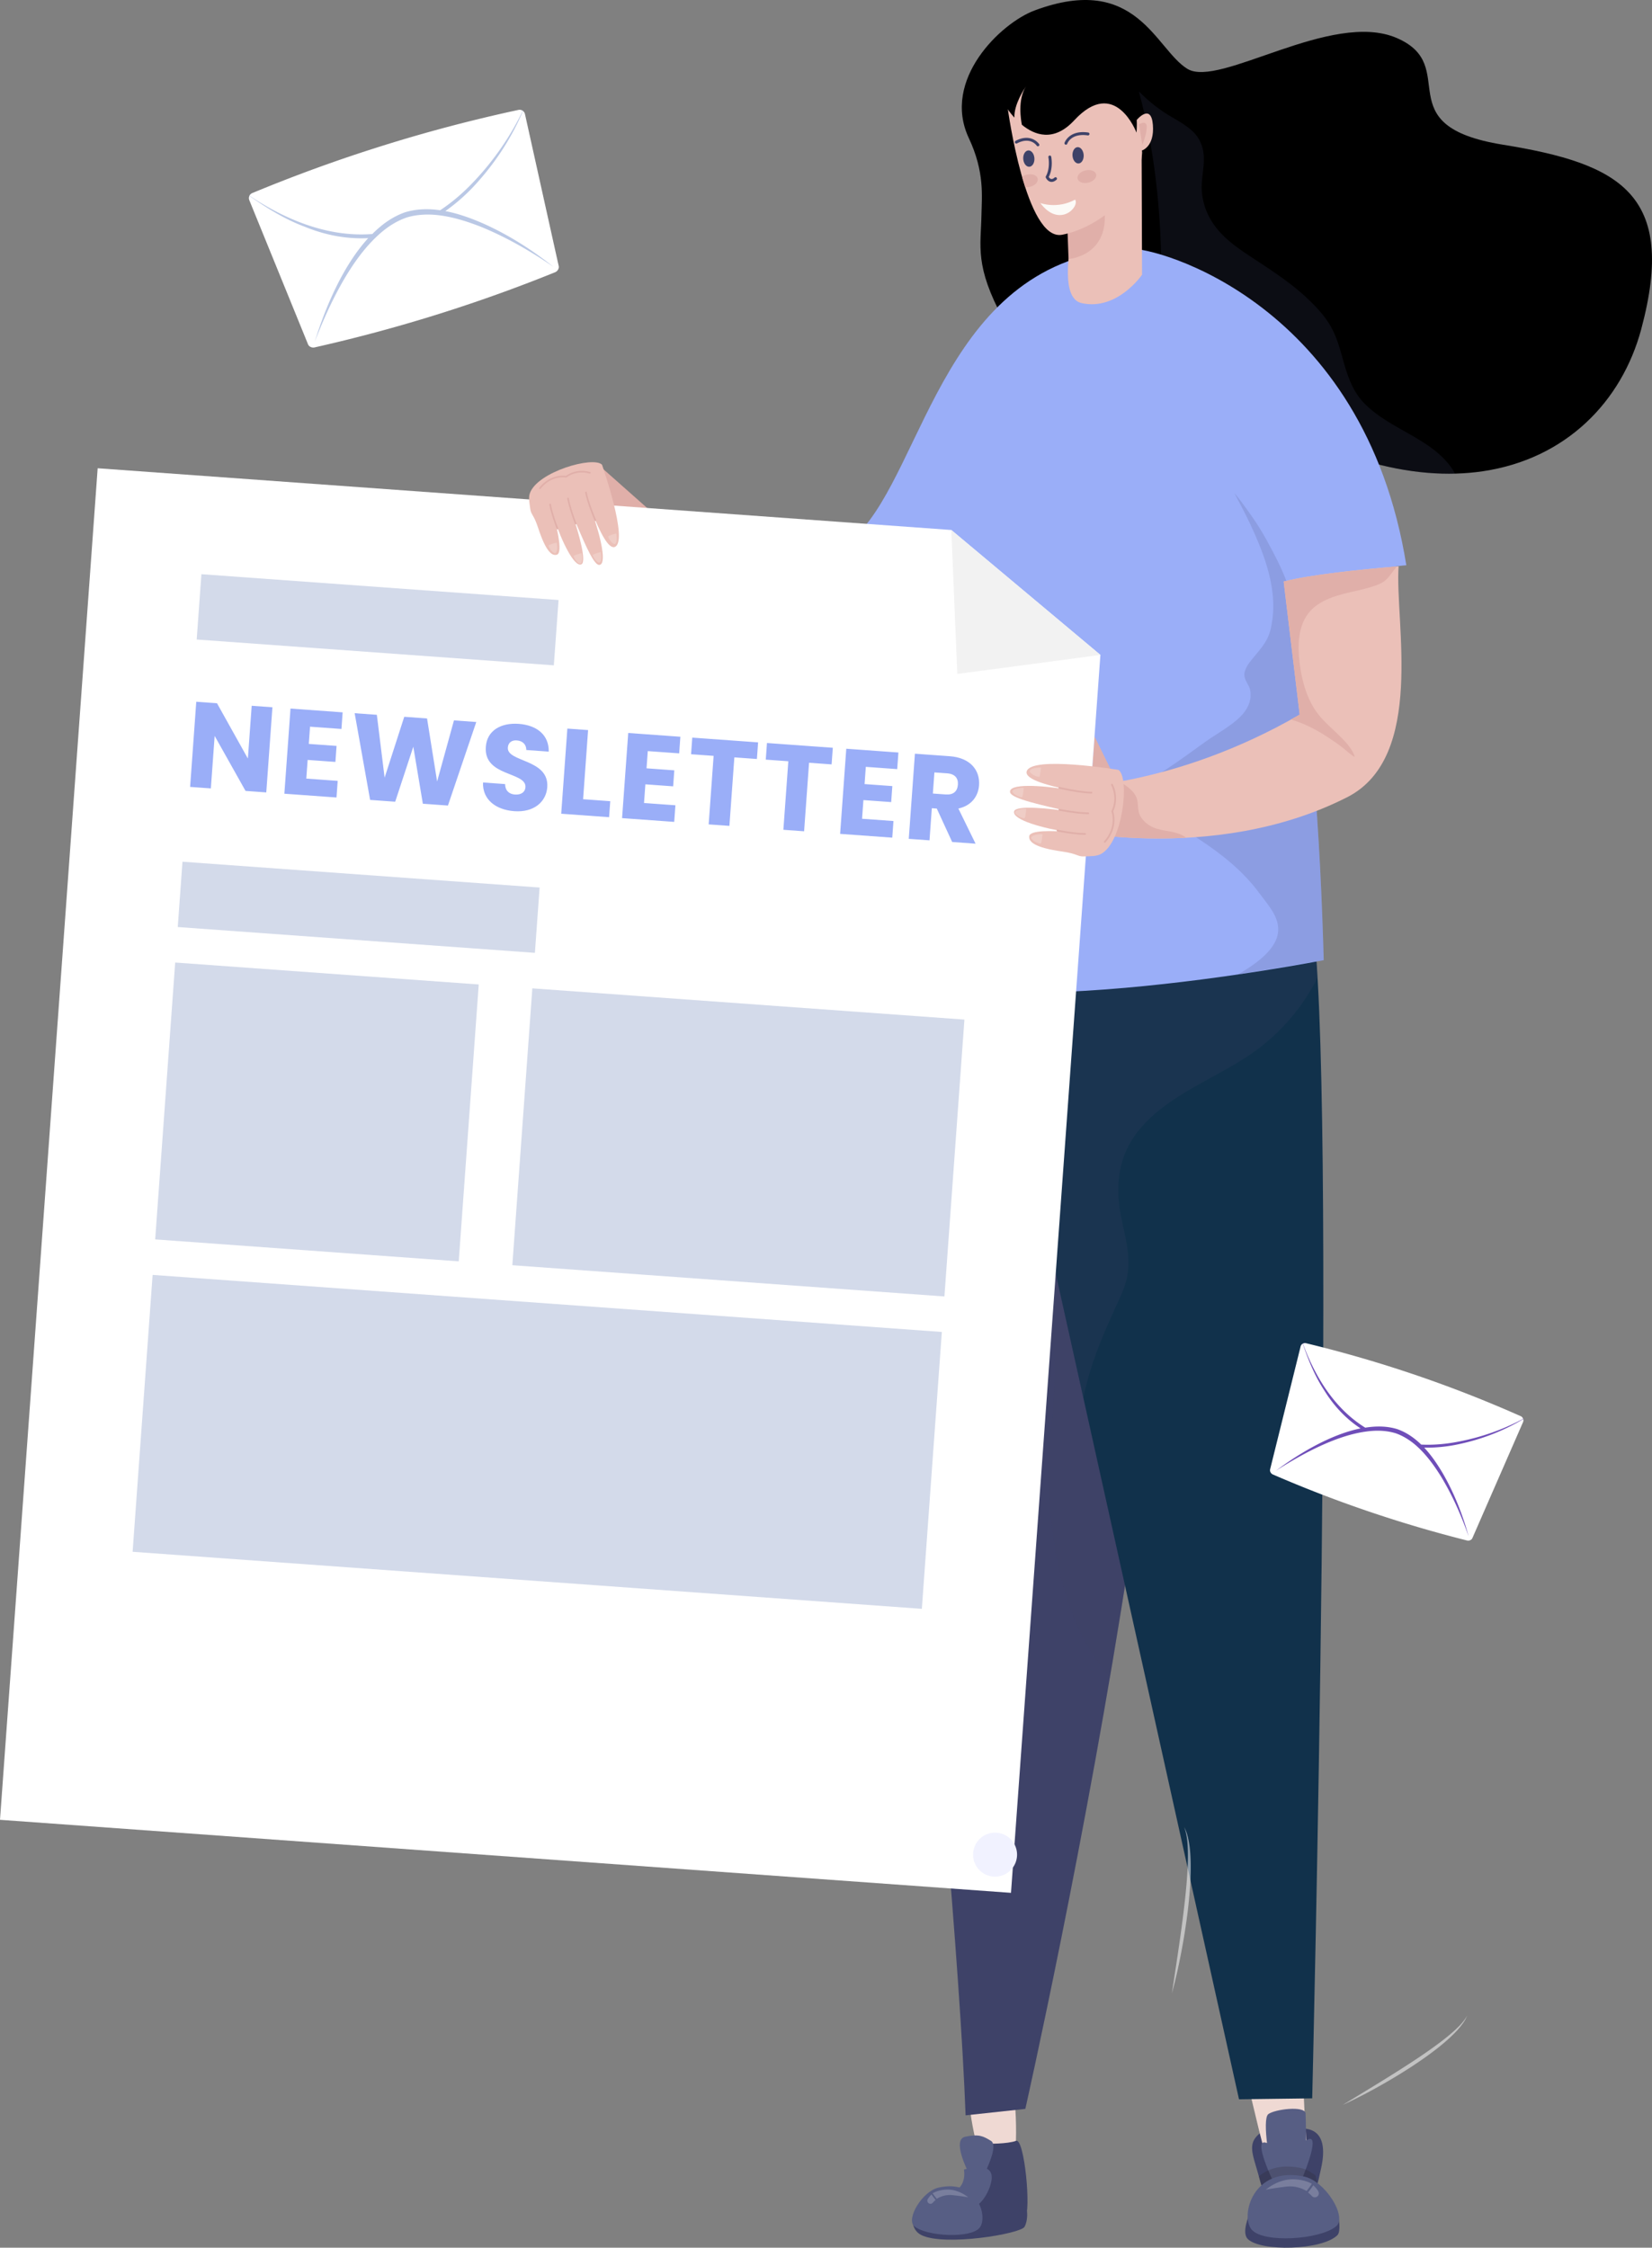 <svg width="372" height="506" fill="none" xmlns="http://www.w3.org/2000/svg"><rect width="100%" height="100%" fill="#808080" stroke="none"/><path d="M221.331 488.295s-4.567-15.934-2.348-17.132c2.217-1.199 7.532-1.855 8.807-.829 1.274 1.027 1.558 18.167-.416 20.476-1.975 2.311-4.677 1.686-6.043-2.515z" fill="#EFD9D3"/><path d="M205.487 499.738s-.127 2.362 1.968 3.413c5.2 2.606 22.419-.272 23.259-1.863.841-1.591.536-3.606.536-3.606l-25.763 2.056z" fill="#3E4268"/><path d="M222.345 482.593s4.451.092 6.465-.652c1.833-.677 3.489 15.692 1.961 17.656-1.525 1.963-12.485.419-12.485.419s1.413-3.921 2.241-8.475c.831-4.553-2.307-8.085 1.818-8.948z" fill="#3E4268"/><path d="M218.024 488.943s-3.777-7.281-.659-7.929c3.119-.648 4.023-.123 5.774.929 1.751 1.051-1.143 6.673-1.458 7.52-.313.848-3.657-.52-3.657-.52z" fill="#575E84"/><path d="M213.435 493.764s3.914.296 5.391 2.38c1.476 2.084 5.45-4.689 4.284-7.043-1.165-2.352-6.049-.687-6.049-.687s.951 4.575-3.626 5.35z" fill="#575E84"/><path d="M205.921 501.202c2.855 2.295 12.647 2.73 14.647.34 2.002-2.389-.35-11.102-9.242-9.065-3.667.841-7.405 7.117-5.405 8.725z" fill="#575E84"/><path opacity=".2" d="M212.97 492.929c-1.219.082-2.192.381-2.961.825.288.431.597.844.929 1.241.897-.548 2.108-.986 3.595-.82 3.421.382 3.513.505 3.513.505s-2.206-1.945-5.076-1.751zm-4.047 2.117a.706.706 0 0 0 .362 1.031.693.693 0 0 0 .751-.19c.155-.174.376-.399.652-.636a16.309 16.309 0 0 1-.924-1.234 4.738 4.738 0 0 0-.841 1.029z" fill="#fff"/><path d="m253.26 212.552-59.295 5.056s21.003 192.378 23.47 258.598l13.451-1.454s55.023-243.65 22.374-262.2z" fill="#3E4268"/><path opacity=".2" d="M247.613 374.754c-3.548-4.976-6.117-10.614-7.857-16.459-1.8-6.048-2.767-12.322-3.27-18.601-.274-3.43-.495-6.9-.371-10.34.154-4.234.647-8.445.992-12.662.653-7.935.763-15.979-2.984-23.225-3.437-6.651-8.655-12.183-12.504-18.584-1.957-3.256-3.55-6.739-4.252-10.49-.66-3.534-.613-7.227-.012-10.767.953-5.6 3.688-12.93-.063-18.063-3.352-4.59-9.058-6.258-14.355-4.309-2.751 1.012-5.142 2.838-6.958 5.121a7116.911 7116.911 0 0 0-2.016-18.765l59.295-5.055c18.685 10.616 8.653 94.95-3.344 165.154a49.058 49.058 0 0 1-2.301-2.955z" fill="#3E4268"/><path d="M283.475 489.949a73.757 73.757 0 0 0 1.102 3.702s7.811 13.329 12.085-1.975v-.007c.285-1.018.52-2.186.808-3.468 2.855-12.748-8.223-8.283-8.223-8.283s-3.633-2.041-6.357 1.111c-1.834 2.122-.615 4.487.585 8.92z" fill="#3E4268"/><path d="M293.505 466.667c-.107 6.271.94 18.881.94 18.881-1.679 5.481-5.17 6.352-7.785 3.397-1.954-2.207-4.261-15.134-6.345-22.106l13.19-.172z" fill="#EFD9D3"/><path d="M301.425 499.261s.579 3.097-.286 3.941c-3.491 3.408-17.314 3.727-20.177.827-1.426-1.444.323-5.404.323-5.404l20.14.636z" fill="#3E4268"/><path d="M293.987 475.705s.526 11.976-.76 14.269c-1.289 2.293-4.713 4.051-5.993 1.274-1.28-2.777-3.131-14.208-1.63-15.318 1.501-1.109 8.048-1.918 8.383-.225z" fill="#575E84"/><path d="M292.934 491.111s4.82-11.138 1.462-9.426c-4.28 2.18-6.323 1.272-9.547.634-2.544-.503 1.624 8.398 2.046 9.16.421.763 6.039-.368 6.039-.368z" fill="#575E84"/><path opacity=".2" d="M283.475 489.949a73.757 73.757 0 0 0 1.102 3.702s7.811 13.328 12.085-1.975v-.007a66.113 66.113 0 0 1-.423-1.9c-1.039-.838-2.164-1.454-3.278-1.693-4.324-.914-7.426.098-9.486 1.873z" fill="#231F20"/><path d="M300.869 501.188c-3.655 3.039-16.351 3.822-19.001.765-2.651-3.056.208-14.413 11.794-11.967 4.776 1.009 9.768 9.073 7.207 11.202z" fill="#575E84"/><path opacity=".2" d="M291.537 490.608c1.585.08 2.855.446 3.861 1.004a18.969 18.969 0 0 1-1.176 1.632c-1.176-.691-2.758-1.233-4.685-.984-4.432.573-4.548.733-4.548.733s2.82-2.573 6.548-2.385zm5.297 2.659a.915.915 0 0 1-.446 1.343.896.896 0 0 1-.977-.229 9.155 9.155 0 0 0-.861-.81c.417-.521.807-1.061 1.172-1.619.443.394.818.834 1.112 1.315z" fill="#fff"/><path d="M295.39 206.362c-.581-3.413-74.693 3.569-74.693 3.569l58.305 262.661 16.482-.214c0 .002 5.7-232.011-.094-266.016z" fill="#11314B"/><path opacity=".2" d="M283.939 235.636c-7.047 5.485-15.647 8.547-22.66 14.095-3.272 2.587-6.168 5.757-7.823 9.629-1.887 4.422-1.969 9.395-1.098 14.06.845 4.53 2.325 8.962 1.526 13.619-.491 2.859-1.843 5.385-3.025 7.999-1.145 2.53-2.26 5.074-3.276 7.655-1.534 3.894-2.794 7.894-3.633 11.995l-23.253-104.757s74.112-6.985 74.693-3.569c.524 3.07.951 7.767 1.299 13.747-3.058 5.995-7.34 11.318-12.75 15.527z" fill="#3E4268"/><path d="M338.388 32.568c-26.444-4.274-9.159-17.661-23.861-24.012-14.703-6.334-39.928 11.337-47.137 6.952-7.211-4.383-11.394-21.767-34.455-13.138-7.563 2.83-20.95 15.596-14.77 28.73 3.583 7.614 2.919 13.091 2.843 17.188-.121 7.219-1.612 11.483 4.957 23.642 10.302 19.06 28.477 1.014 49.27 15.582 22.879 16.048 42.947 20.922 58.725 18.568 18.549-2.761 31.201-15.54 35.612-31.96 8.154-30.424-4.724-37.277-31.184-41.552z" fill="#000"/><path opacity=".2" d="M316.836 97.412c-3.35-1.906-6.829-3.79-9.565-6.557-3.025-3.06-4.058-7.037-5.189-11.068-.632-2.254-1.35-4.475-2.538-6.506-1.323-2.26-3.174-4.217-5.064-6.013-3.7-3.511-7.992-6.3-12.244-9.084-3.706-2.426-7.438-4.947-9.694-8.88a14.853 14.853 0 0 1-1.915-6.265c-.177-2.564.536-5.084.45-7.646-.075-2.262-.881-4.295-2.536-5.85-1.554-1.458-3.513-2.478-5.323-3.572-2.491-1.508-4.729-3.352-6.776-5.396a133.89 133.89 0 0 1 3.207 15.319c1.55 10.377 2.062 20.91 1.81 31.393-.114 4.792-.335 9.61-.861 14.385 4.673.688 9.577 2.293 14.637 5.84 19.924 13.976 37.713 19.471 52.399 19.103-.075-.135-.137-.274-.217-.407-2.472-4.104-6.532-6.491-10.581-8.796z" fill="#3E4268"/><path d="M298.076 216.15c-.671-24.646-2.718-63.993-8.962-85.042 10.52-1.225 24.045-3.651 27.564-3.855-9.475-59.015-56.147-71.66-62.373-71.278-41.465 2.548-45.955 49.1-61.287 64.412-15.331 15.314 3.679 32.234 6.485 49.495 2.806 17.263-6.825 45.309-5.663 46.266 20.098 16.592 104.236.002 104.236.002z" fill="#9AAEF8"/><path opacity=".15" d="M283.639 201.147c3.321 4.546 9.483 10.041-4.911 18.232l19.348-3.227c-.671-24.646-2.721-63.993-8.962-85.042.21-.024.429-.053.644-.078-1.197-3.247-2.869-6.378-4.479-9.34-1.256-2.309-2.689-4.515-4.227-6.644-1.005-1.389-1.998-2.786-3.117-4.079 1.634 3.046 3.237 6.105 4.626 9.275 2.573 5.872 4.794 12.445 3.994 18.947-.182 1.486-.468 3.057-1.117 4.415-.728 1.524-1.848 2.796-2.91 4.092-.93 1.136-2.243 2.551-2.325 4.097-.072 1.313 1.076 2.323 1.315 3.587.515 2.737-1.017 5.001-3.019 6.704-2.223 1.89-4.839 3.303-7.207 4.999-5.89 4.217-11.694 8.72-18.511 11.293 5.655 3.632 11.578 6.829 17.194 10.524 5.119 3.367 10.023 7.259 13.664 12.245z" fill="#3E4268"/><path d="m289.062 130.92 3.604 29.955c-28.305 16.358-52.362 16.396-52.362 16.396l-2.857 9.118s35.358 8.596 65.907-6.917c17.736-9.007 10.688-39.664 11.588-51.994-8.383.716-19.576 1.816-25.88 3.442z" fill="#EBC0B8"/><path d="M266.762 188.354c-2.164-1.452-4.882-1.078-7.187-2.139-1.147-.528-2.172-1.389-2.795-2.497-.632-1.119-.436-2.275-.663-3.481-.364-1.935-2.295-3.297-4.068-4.279-7.301 1.303-11.743 1.313-11.743 1.313l-2.857 9.118s12.78 3.1 29.606 2.208c-.103-.079-.182-.169-.293-.243zm23.908-26.389c2.894.835 5.606 2.219 8.119 3.864 1.27.83 2.561 1.685 3.741 2.64.785.636 1.614 1.446 2.55 1.953-.48-1.697-1.834-3.143-3.039-4.373-1.732-1.767-3.702-3.341-5.231-5.298-2.702-3.457-3.882-8.31-4.273-12.599-.401-4.405.117-9.172 3.997-11.917 3.583-2.536 8.164-2.841 12.25-4.1 3.471-1.07 3.448-1.679 5.741-4.62-8.451.75-19.259 1.806-25.462 3.405l3.603 29.955c-.673.389-1.327.72-1.996 1.09z" fill="#E0AFA9"/><path d="M240.525 46.471s.775 3.105.472 8.49c-.088 1.528-2.172 12.222 2.555 13.273 8.049 1.794 13.618-6.39 13.618-6.39l-.098-27.936-16.547 12.563z" fill="#EBC0B8"/><path d="m240.39 52.155.227 6.158s8.808-.591 8.135-10.45l-8.362 4.292z" fill="#E0AFA9"/><path d="M226.925 24.404s4.065 30.052 12.268 28.44c8.611-1.691 16.217-9.293 17.294-14.281 1.078-4.99.585-4.653.585-4.653s2.931-.787 2.536-5.794c-.395-5.008-3.646-1.108-3.646-1.108s-12.118-12.895-19.423-11.375c-7.299 1.52-9.614 8.771-9.614 8.771z" fill="#EBC0B8"/><path d="M246.822 39.244c.18.759-.606 1.597-1.753 1.87-1.149.273-2.227-.122-2.407-.882-.18-.76.603-1.596 1.753-1.87 1.147-.272 2.225.123 2.407.882zm-15.967 2.877c.334.041.681.027 1.045-.061 1.166-.268 1.939-1.11 1.759-1.873-.178-.747-1.26-1.142-2.407-.874a2.76 2.76 0 0 0-1.1.505l.703 2.303z" fill="#E0AFA9"/><path d="M233.739 32.934a.322.322 0 0 1-.292-.143c-.06-.088-1.455-2.08-4.445-.509a.324.324 0 0 1-.475-.259.318.318 0 0 1 .074-.238.318.318 0 0 1 .099-.08c3.526-1.852 5.272.7 5.288.724a.323.323 0 0 1-.249.505zm6.305-.361a.33.33 0 0 1-.311-.177.346.346 0 0 1-.035-.123.337.337 0 0 1 .015-.126c.01-.03 1.002-2.943 5.334-2.313a.326.326 0 0 1-.094.646c-3.796-.554-4.614 1.843-4.62 1.868a.325.325 0 0 1-.289.224zm-3.158 8.377a1.237 1.237 0 0 1-.335-.025c-.701-.155-1.045-.91-1.059-.943a.321.321 0 0 1 .014-.292c1.047-1.868.577-4.262.571-4.285a.324.324 0 0 1 .253-.384.323.323 0 0 1 .385.253c.022.105.497 2.53-.555 4.573.105.164.295.389.534.442.223.047.485-.055.777-.311a.324.324 0 0 1 .458.03.324.324 0 0 1-.03.46c-.342.297-.679.459-1.013.481zm-3.959-5.33c.068 1.012-.44 1.87-1.131 1.916-.691.047-1.309-.736-1.376-1.748-.068-1.013.439-1.87 1.133-1.917.691-.047 1.307.736 1.374 1.749zm11.091-.74c.067 1.012-.44 1.869-1.131 1.916-.691.047-1.309-.736-1.376-1.749-.068-1.01.439-1.87 1.131-1.916.693-.045 1.308.738 1.376 1.748z" fill="#3E4268"/><path d="M234.26 45.71s3.817 1.432 7.84-.775c1.057 1.661-3.563 6.48-7.84.776z" fill="#FCFAF7"/><path d="m256.485 27.991.749 4.643s.983-2.348.99-4.052c.008-1.705-1.739-.59-1.739-.59z" fill="#E0AFA9"/><path d="M228.42 26.48c-.109-3.029 2.309-6.6 2.611-7.035-1.943 2.998-1.108 7.739-.922 8.645 2.836 2.325 7.162 3.992 11.794-1.007 9.22-9.955 14.012 2.765 14.012 2.765s1.386-12.55-7.412-15.596c-8.8-3.047-17.167.051-21.783 10.038 0 0 .618 1 1.7 2.19z" fill="#000"/><path d="m251.356 175.746-4.89-9.968-.677 9.358 5.567.61zm-116.419-70.945 10.993 9.737-9.295-.671-1.698-9.066z" fill="#E0AFA9"/><path fill-rule="evenodd" clip-rule="evenodd" d="m247.791 147.435-20.134 278.679L0 409.675l21.992-304.262 192.228 13.899 33.571 28.123z" fill="#fff"/><path fill-rule="evenodd" clip-rule="evenodd" d="m45.354 129.264 80.423 5.812-1.062 14.703-80.423-5.811 1.062-14.704z" fill="#D3DAEA"/><path d="m61.344 159.221-1.384 19.167-4.67-.337-6.955-12.386-.855 11.821-4.669-.337 1.385-19.168 4.669.338 6.951 12.441.86-11.877 4.668.338zm15.544 4.882-7.073-.512-.28 3.878 6.252.452-.26 3.603-6.251-.451-.305 4.204 7.072.512-.27 3.74-11.74-.849 1.385-19.167 11.74.849-.27 3.741zm2.975-3.545 4.997.36 1.748 14.151 4.422-13.705 5.133.37 2.268 14.19 3.794-13.75 5.023.364-6.381 18.805-5.65-.409-2.148-12.835-4.078 12.385-5.65-.409-3.478-19.517zm35.956 22.057c-4.123-.298-7.197-2.579-7.053-6.464l4.969.36c.031 1.484.908 2.259 2.217 2.356 1.364.098 2.289-.522 2.369-1.641.255-3.55-9.465-2.331-8.919-9.125.261-3.632 3.384-5.436 7.397-5.148 4.178.303 6.839 2.579 6.767 6.252l-5.051-.364c.006-1.235-.814-2.035-2.068-2.153-1.116-.109-2.004.405-2.092 1.605-.241 3.332 9.342 2.514 8.878 8.929-.231 3.221-2.937 5.716-7.414 5.393zm16.609-18.259-1.125 15.564 6.115.442-.26 3.603-10.784-.779 1.385-19.167 4.669.337zm20.511 5.242-7.072-.511-.28 3.877 6.252.452-.26 3.604-6.252-.452-.305 4.205 7.07.511-.27 3.741-11.741-.849 1.385-19.167 11.741.848-.268 3.741zm2.947-3.546 14.825 1.071-.27 3.741-5.078-.366-1.114 15.426-4.669-.337 1.114-15.427-5.078-.366.27-3.742zm16.821 1.214 14.826 1.072-.27 3.741-5.078-.366-1.115 15.426-4.669-.337 1.115-15.427-5.079-.366.27-3.743zm29.328 5.878-7.07-.511-.28 3.878 6.252.452-.26 3.603-6.252-.452-.305 4.205 7.072.511-.27 3.741-11.741-.849 1.385-19.167 11.741.849-.272 3.74zm11.823-2.904c4.698.34 6.849 3.211 6.608 6.543-.174 2.403-1.648 4.573-4.659 5.235l3.874 7.911-5.271-.381-3.462-7.524-1.119-.081-.523 7.235-4.67-.337 1.385-19.167 7.837.566zm-.554 3.857-2.894-.208-.344 4.751 2.894.208c1.747.127 2.632-.716 2.741-2.217.102-1.421-.649-2.407-2.397-2.534z" fill="#9AAEF8"/><path fill-rule="evenodd" clip-rule="evenodd" d="m41.09 193.991 80.423 5.811-1.063 14.703-80.422-5.811 1.062-14.703zM119.872 222.498l97.298 7.031-4.504 62.329-97.298-7.031 4.504-62.329zM39.45 216.685l68.354 4.939-4.504 62.33-68.355-4.94 4.504-62.329zM34.365 287.008l177.721 12.842-4.504 62.329-177.72-12.842 4.503-62.329z" fill="#D3DAEA"/><path fill-rule="evenodd" clip-rule="evenodd" d="m247.791 147.435-32.227 4.284-1.344-32.407 33.571 28.123z" fill="#F2F2F2"/><path d="M251.863 173.318s-19.654-3.254-20.674.336c-.477 1.679 4.203 3.069 9.36 4.131-6.354-1.068-13.453-1.428-13.101.564.27 1.532 7.847 3.015 12.938 4.275-3.569-.544-11.606-1.493-12.026.024-.531 1.935 6.89 3.896 11.829 4.62-2.969-.229-8.258-.456-8.426.974-.149 1.266 1.178 2.564 7.392 3.45 3.626.517 3.411 1.194 5.106 1.106 1.307-.067 2.671.006 3.698-.568 4.945-2.763 6.452-17.126 3.904-18.912z" fill="#EBC0B8"/><path opacity=".2" d="M232.234 188.52c.192-.65 2.325-.83 2.519-.687 0 0-.171 1.73-.335 2.012-.164.282-2.376-.675-2.184-1.325zm-3.657-5.704c.192-.648 2.325-.83 2.52-.687 0 0-.174 1.73-.338 2.012-.163.283-2.374-.675-2.182-1.325zm-.562-4.718c.192-.651 2.325-.833 2.519-.687 0 0-.172 1.73-.337 2.01-.162.282-2.373-.675-2.182-1.323zm3.881-4.575c.193-.648 2.326-.831 2.518-.687 0 0-.172 1.73-.335 2.012-.162.282-2.375-.677-2.183-1.325z" fill="#fff"/><path d="M248.757 189.72a.21.21 0 0 1-.113-.047.2.2 0 0 1-.018-.28c2.928-3.333 1.666-6.649 1.652-6.683a.203.203 0 0 1 .006-.16c1.458-3.004-.047-5.782-.063-5.808a.199.199 0 0 1 .149-.294.205.205 0 0 1 .146.042.191.191 0 0 1 .05.06c.068.118 1.596 2.941.109 6.098.184.561 1.067 3.794-1.753 7.005a.184.184 0 0 1-.165.067zm-4.322-11.158c-2.556-.235-5.773-.984-5.933-1.02a.202.202 0 0 1-.123-.089.2.2 0 0 1-.024-.149.195.195 0 0 1 .237-.147c.045.01 4.638 1.078 7.181 1.082a.2.2 0 0 1 .198.198.2.2 0 0 1-.198.199 17.044 17.044 0 0 1-1.338-.074zm-1.223 4.624c-2.272-.208-4.653-.683-4.683-.689a.199.199 0 0 1-.156-.233.194.194 0 0 1 .233-.156c.039.009 3.907.778 6.453.78a.197.197 0 1 1 0 .396c-.569 0-1.205-.039-1.847-.098zm-.677 4.657a45.132 45.132 0 0 1-4.438-.667.209.209 0 0 1-.071-.029.202.202 0 0 1-.083-.127.182.182 0 0 1 .001-.077.196.196 0 0 1 .233-.153c.035.006 3.624.75 6.17.752a.198.198 0 1 1 0 .397c-.57-.002-1.19-.039-1.812-.096z" fill="#E0AFA9"/><path d="M135.561 104.611s5.98 17.016 2.941 18.488c-1.421.69-3.397-3.266-5.15-7.7 1.947 5.5 3.381 11.774 1.551 11.772-1.409-.002-3.919-6.526-5.839-10.868 1.045 3.097 3.151 10.118 1.861 10.727-1.64.777-4.555-5.534-5.972-9.825.671 2.612 1.702 7.293.452 7.668-1.106.331-2.471-.649-4.234-6.052-1.028-3.154-1.601-2.855-1.787-4.381-.143-1.178-.423-2.38-.074-3.387 1.688-4.84 14.261-8.434 16.251-6.442z" fill="#EBC0B8"/><path opacity=".2" d="M125.08 124.498c.548-.274.376-2.204.217-2.354 0 0-1.516.426-1.741.616-.225.188.976 2.01 1.524 1.738zm5.659 2.368c.548-.272.376-2.202.216-2.353 0 0-1.515.425-1.74.615-.225.188.976 2.01 1.524 1.738zm4.297-.239c.55-.274.376-2.204.218-2.354 0 0-1.515.426-1.74.616-.227.19.973 2.01 1.522 1.738zm3.47-4.178c.548-.272.377-2.203.217-2.354 0 0-1.515.425-1.74.616-.225.19.977 2.012 1.523 1.738z" fill="#fff"/><path d="M121.421 109.951a.171.171 0 0 0 .051.083.175.175 0 0 0 .182.038.18.18 0 0 0 .08-.055c2.515-3.133 5.669-2.528 5.7-2.522.049.01.1 0 .141-.031 2.452-1.771 5.162-.863 5.191-.855a.176.176 0 0 0 .227-.11.203.203 0 0 0 .01-.069.175.175 0 0 0-.121-.158c-.116-.041-2.873-.961-5.456.859-.528-.076-3.551-.358-5.972 2.661a.181.181 0 0 0-.033.159zm10.629 2.107c.611 2.243 1.781 4.994 1.84 5.131a.18.18 0 0 0 .236.094.18.18 0 0 0 .094-.235c-.017-.039-1.688-3.968-2.091-6.234a.172.172 0 0 0-.074-.116.184.184 0 0 0-.064-.028.18.18 0 0 0-.215.206c.065.362.159.763.274 1.182zm-3.933 1.814a47.43 47.43 0 0 0 1.348 4.068.18.18 0 0 0 .231.102.176.176 0 0 0 .102-.231c-.014-.033-1.305-3.362-1.706-5.633a.172.172 0 0 0-.025-.065.178.178 0 0 0-.183-.08.18.18 0 0 0-.145.209c.092.507.224 1.065.378 1.63zm-4.045 1.333a40.573 40.573 0 0 0 1.29 3.853.18.18 0 0 0 .332.005.182.182 0 0 0 .015-.069.185.185 0 0 0-.014-.069c-.012-.03-1.235-3.114-1.638-5.384a.174.174 0 0 0-.137-.152.175.175 0 0 0-.139.025.177.177 0 0 0-.077.118.175.175 0 0 0 .001.072c.086.509.217 1.057.367 1.601z" fill="#E0AFA9"/><path d="m263.897 448.731 1.403-9.363c.452-3.118.898-6.237 1.266-9.362.192-1.561.366-3.125.507-4.69.153-1.564.268-3.131.348-4.698.069-1.566.108-3.137.034-4.701-.065-1.563-.239-3.136-.81-4.612a8.72 8.72 0 0 1 .831 2.227c.196.773.323 1.56.425 2.348.184 1.581.24 3.172.231 4.759-.016 3.176-.294 6.336-.66 9.479a142.142 142.142 0 0 1-1.471 9.371 125.256 125.256 0 0 1-2.104 9.242zM302.342 473.87l7.434-4.526c2.468-1.519 4.931-3.041 7.354-4.624a129.134 129.134 0 0 0 3.608-2.405 90.953 90.953 0 0 0 3.522-2.524c1.147-.875 2.278-1.771 3.337-2.746 1.064-.968 2.07-2.017 2.78-3.289a8.084 8.084 0 0 1-1.082 1.898c-.43.593-.91 1.147-1.407 1.683-1.008 1.062-2.097 2.039-3.221 2.968-2.252 1.859-4.645 3.526-7.079 5.119a129.946 129.946 0 0 1-7.481 4.483 114.72 114.72 0 0 1-7.765 3.963z" fill="#fff" opacity=".52"/><path d="M229.021 417.518a4.95 4.95 0 1 1-9.9 0 4.95 4.95 0 0 1 9.9 0z" fill="#F1F2FF"/><path d="M342.963 320.136c-4.05 9.269-7.848 17.96-11.412 26.129-.182.415-.722.648-1.209.525a284.083 284.083 0 0 1-43.703-14.849c-.458-.199-.744-.714-.636-1.154 2.147-8.651 4.434-17.856 6.87-27.673a.974.974 0 0 1 .493-.636l.004-.002a.992.992 0 0 1 .709-.096 281.878 281.878 0 0 1 48.379 16.439.983.983 0 0 1 .486.478.639.639 0 0 1 .058.141c.069.23.056.477-.039.698z" fill="#fff"/><path d="M324.892 331.679c-1.223-2.068-2.59-4.088-4.189-5.788a34.064 34.064 0 0 0 7.948-.812c5.063-1.086 9.945-2.973 14.369-5.622l.016-.01-.01-.017a1.016 1.016 0 0 0-.337-.464.887.887 0 0 1 .286.452 51.132 51.132 0 0 1-14.439 5.099c-3.012.595-5.845.816-8.508.687-1.548-1.511-3.307-2.736-5.34-3.462-2.237-.704-4.701-.761-7.258-.346-6.279-3.874-10.952-10.492-14.038-18.922a.991.991 0 0 1 .679-.102.98.98 0 0 0-.73.09l.01.016c1.242 3.653 2.724 7.305 4.851 10.529 2.228 3.62 4.999 6.477 8.173 8.555-6.674 1.339-13.815 5.599-19.077 9.544 5.62-3.624 13.334-7.876 20.214-8.82.401-.058.828-.109 1.223-.142 1.992-.167 3.886-.012 5.634.542 1.499.538 2.853 1.365 4.121 2.397.283.238.573.491.849.753 1.927 1.798 3.565 4.039 5.017 6.334 2.567 4.19 4.657 8.837 6.35 13.688-1.395-5.06-3.317-9.856-5.814-14.179z" fill="#6F4EB9"/><path d="M118.212 25.678c2.696 12.138 5.221 23.522 7.6 34.216.121.542-.248 1.168-.82 1.399A348.748 348.748 0 0 1 70.834 78.21c-.6.133-1.256-.17-1.466-.685L56.14 45.068a1.219 1.219 0 0 1 .026-.987l.002-.005c.129-.274.355-.491.634-.609a346.482 346.482 0 0 1 59.95-18.727 1.2 1.2 0 0 1 .83.122 1.223 1.223 0 0 1 .63.816z" fill="#fff"/><path d="M108.633 50.235c-2.712-1.168-5.535-2.185-8.353-2.712a41.783 41.783 0 0 0 7.303-6.565c4.242-4.747 7.721-10.159 10.196-15.993l.008-.02-.021-.009a1.262 1.262 0 0 0-.671-.217c.215.012.426.096.612.242a62.845 62.845 0 0 1-10.643 15.522c-2.559 2.774-5.213 5.046-7.952 6.848-2.632-.38-5.268-.322-7.81.431-2.732.922-5.221 2.65-7.459 4.917-9.041.703-18.476-2.483-27.65-8.619.129-.266.335-.478.601-.593a1.204 1.204 0 0 0-.658.62l.02.008c3.88 2.728 7.998 5.28 12.445 6.94 4.832 1.981 9.657 2.81 14.314 2.574-5.655 6.164-9.662 15.57-12.03 23.3 2.955-7.67 7.534-17.481 13.682-23.404a23.69 23.69 0 0 1 1.113-1.025c1.857-1.611 3.849-2.826 5.988-3.544 1.877-.552 3.82-.714 5.829-.603.452.032.924.071 1.388.133 3.215.39 6.467 1.43 9.572 2.654 5.585 2.303 11.025 5.401 16.224 8.993-5.056-4.025-10.439-7.396-16.048-9.878z" fill="#BAC8E5"/></svg>